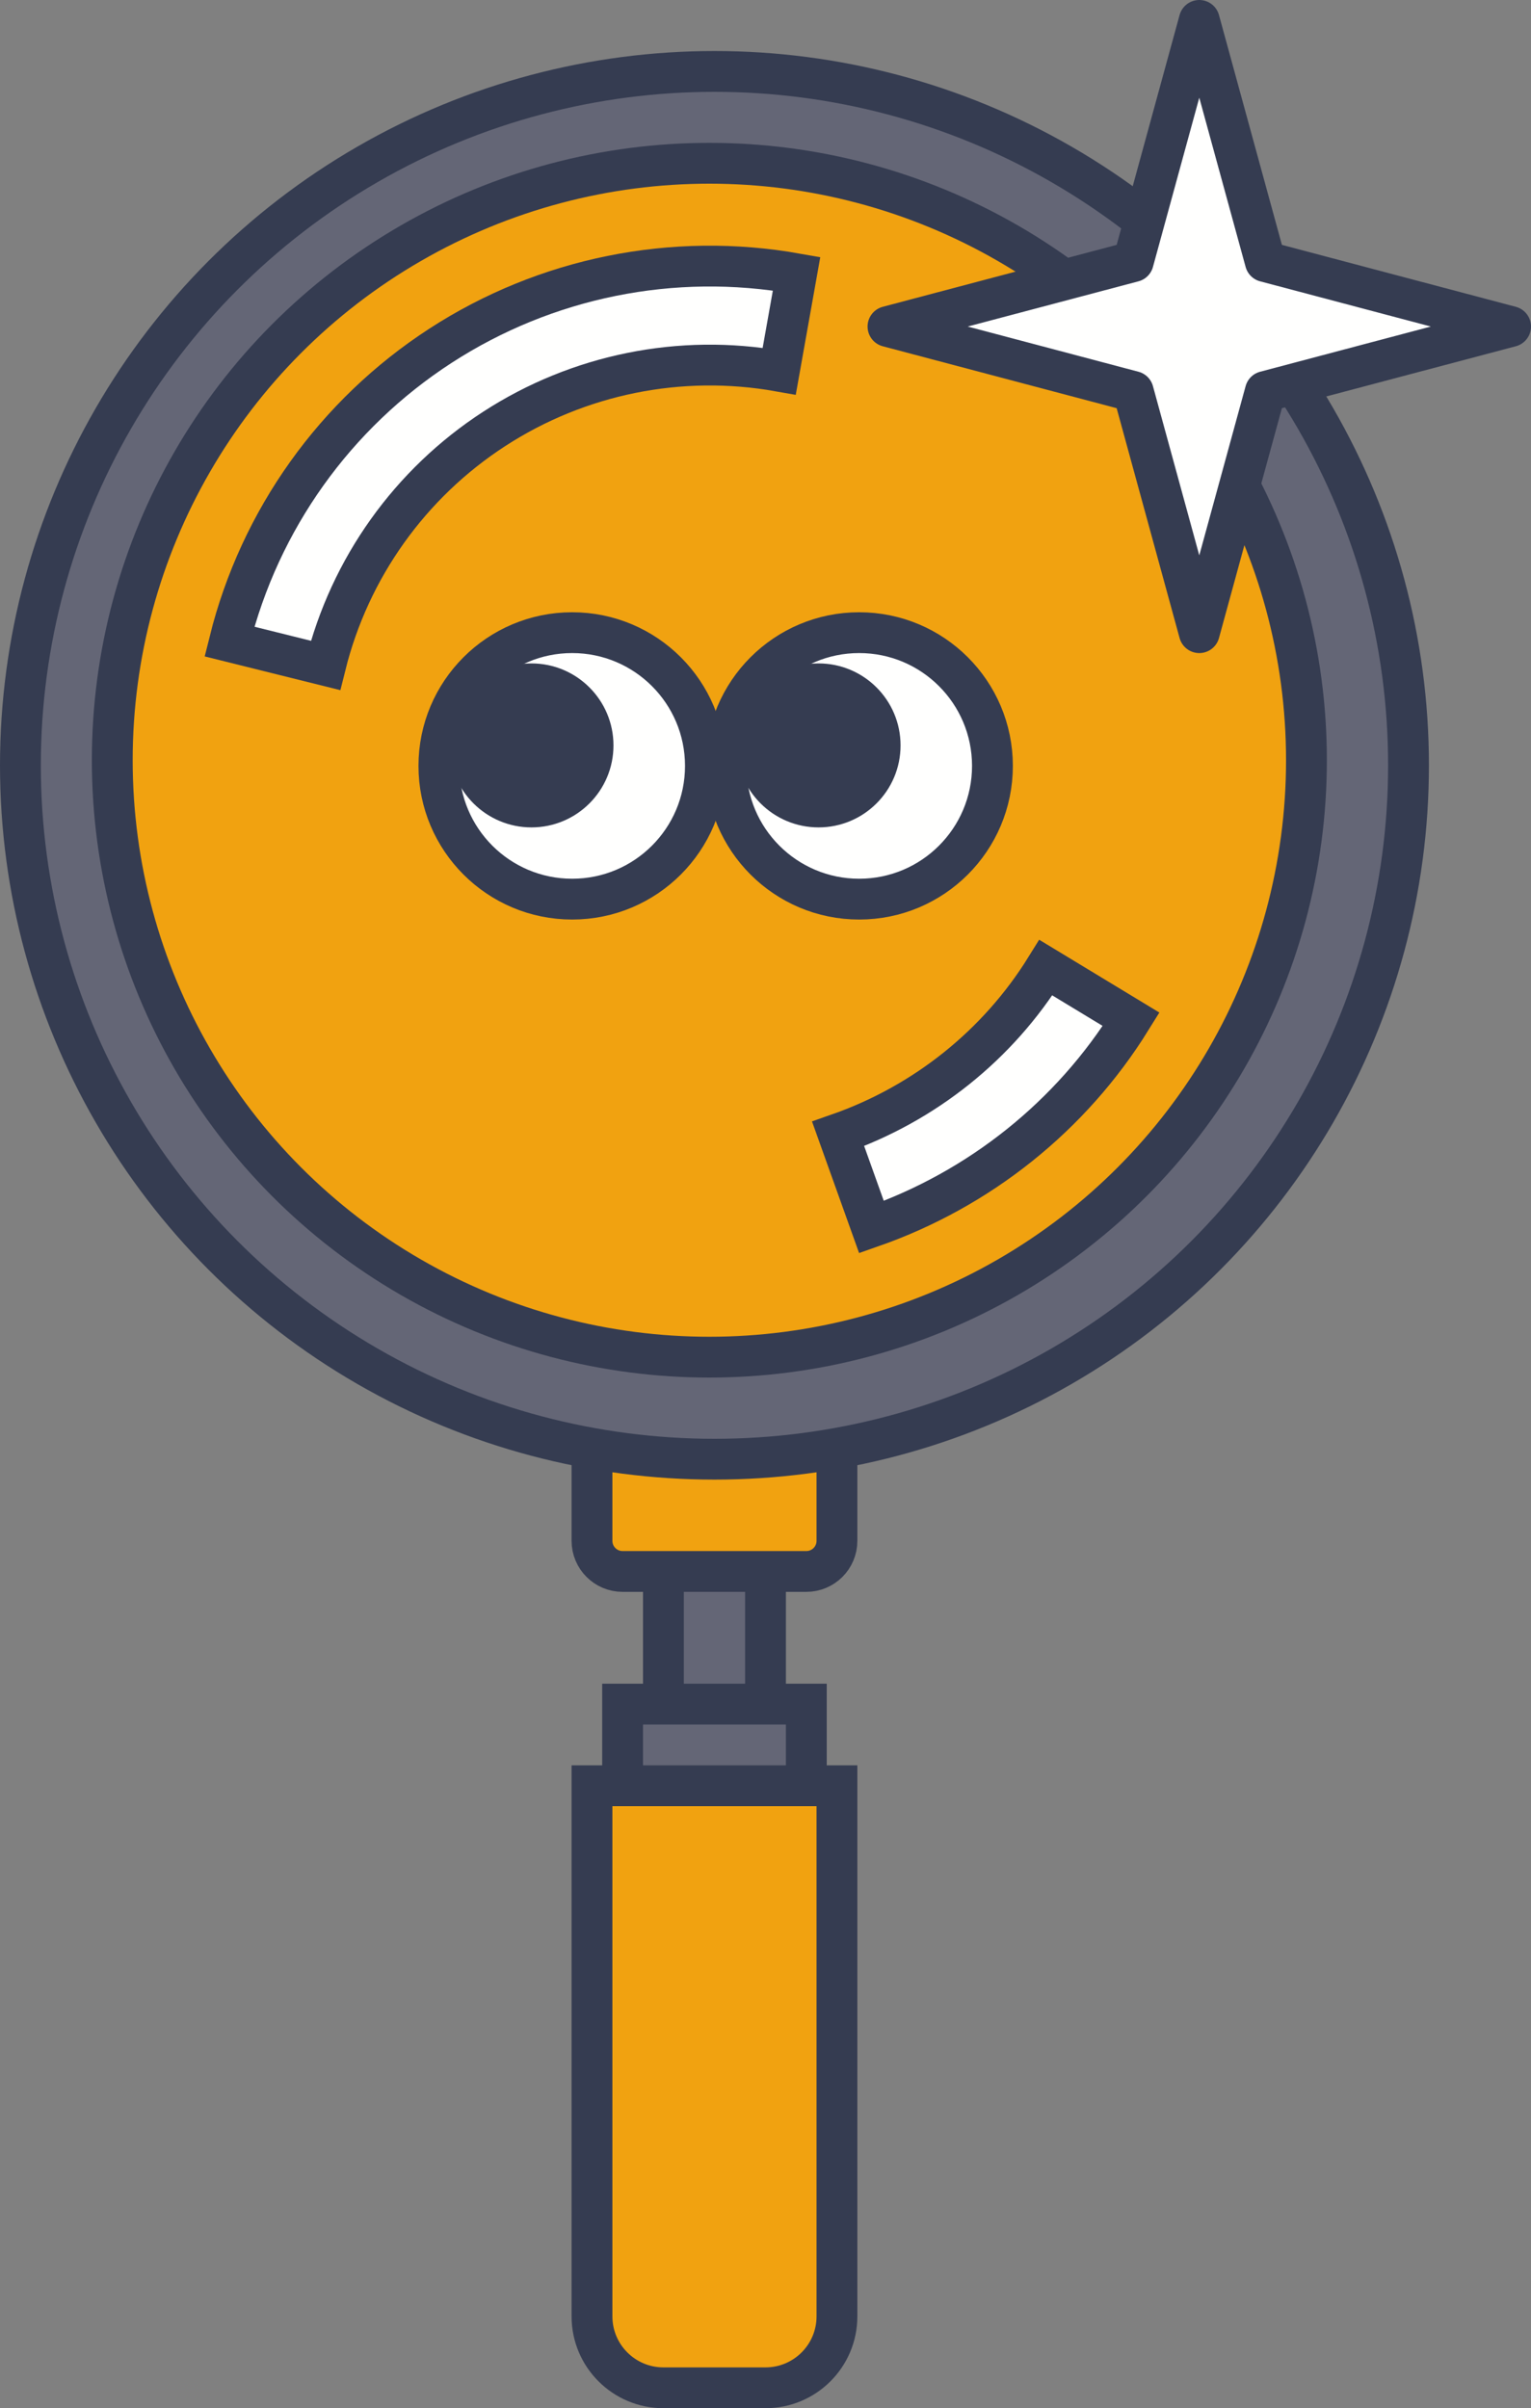 <svg width="150" height="236" viewBox="0 0 150 236" fill="none" xmlns="http://www.w3.org/2000/svg">
<rect x="0" y="0" width="150" height="236" fill="#808080" stroke="none"/>
<rect x="65" y="147" width="10" height="28" fill="#646676" stroke="#353C51" stroke-width="4"/>
<rect x="61" y="167" width="18" height="26" fill="#646676" stroke="#353C51" stroke-width="4"/>
<path d="M58 175H82V227C82 230.866 78.866 234 75 234H65C61.134 234 58 230.866 58 227V175Z" fill="#F1A210" stroke="#353C51" stroke-width="4"/>
<path d="M58 140H82V151C82 152.657 80.657 154 79 154H61C59.343 154 58 152.657 58 151V140Z" fill="#F1A210" stroke="#353C51" stroke-width="4"/>
<circle cx="70" cy="75" r="68" fill="#646676" stroke="#353C51" stroke-width="4"/>
<circle cx="69.5" cy="74.5" r="58.5" fill="#F1A210" stroke="#353C51" stroke-width="4"/>
<path d="M78.045 26.827C65.939 24.672 53.467 27.195 43.151 33.887C32.836 40.578 25.446 50.938 22.479 62.87L31.892 65.212C34.266 55.666 40.177 47.378 48.43 42.025C56.683 36.672 66.66 34.653 76.345 36.377L78.045 26.827Z" fill="#FFFFFE" stroke="#353C51" stroke-width="4"/>
<path d="M85.384 120.253C95.974 116.549 104.956 109.361 110.825 99.891L102.469 94.828C97.773 102.404 90.588 108.155 82.116 111.118L85.384 120.253Z" fill="#FFFFFE" stroke="#353C51" stroke-width="4"/>
<path d="M117.5 2L123.97 25.636L148 32L123.97 38.364L117.5 62L111.03 38.364L87 32L111.03 25.636L117.5 2Z" fill="#FFFFFE" stroke="#353C51" stroke-width="4" stroke-linejoin="round"/>
<circle cx="56.057" cy="75.057" r="13.057" fill="#FFFFFE" stroke="#353C51" stroke-width="4"/>
<circle cx="52.07" cy="73.049" r="8.035" fill="#353C51"/>
<circle cx="84.178" cy="75.057" r="13.057" fill="#FFFFFE" stroke="#353C51" stroke-width="4"/>
<circle cx="80.197" cy="73.049" r="8.035" fill="#353C51"/>
</svg>
